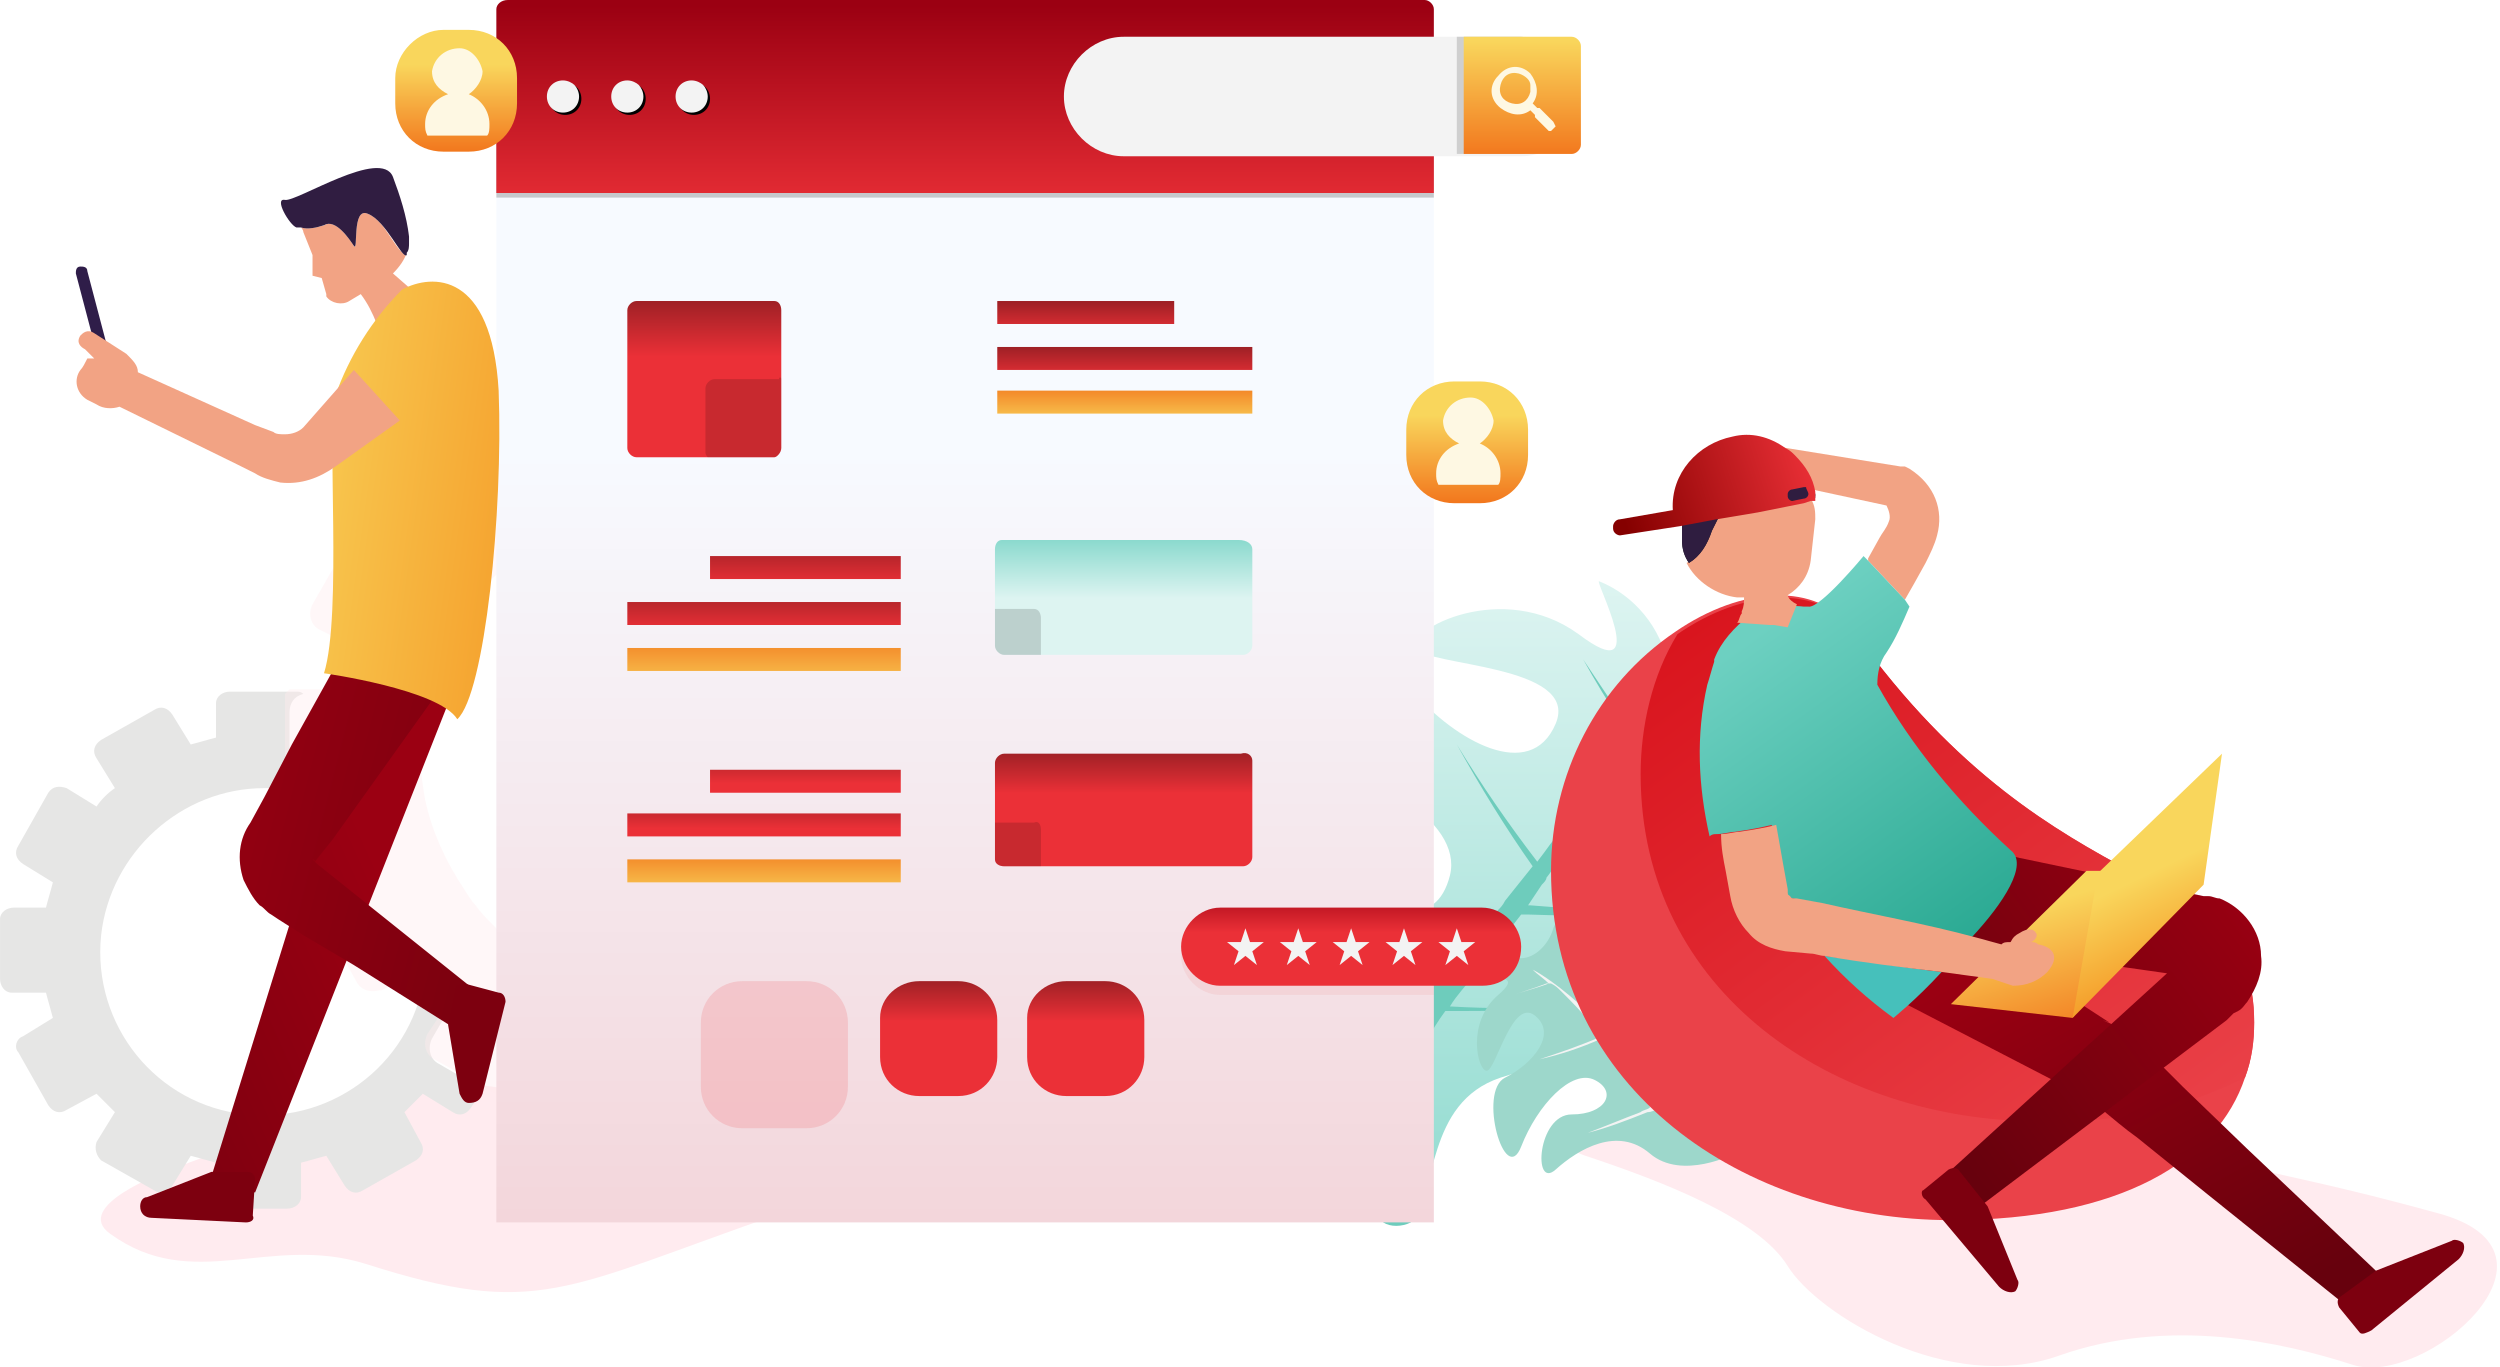 <?xml version="1.0" encoding="utf-8"?>
<!-- Generator: Adobe Illustrator 22.0.0, SVG Export Plug-In . SVG Version: 6.00 Build 0)  -->
<svg version="1.1" id="Layer_1" xmlns="http://www.w3.org/2000/svg" xmlns:xlink="http://www.w3.org/1999/xlink" x="0px" y="0px"
	 viewBox="0 0 108.8 59.5" style="enable-background:new 0 0 108.8 59.5;" xml:space="preserve">
<style type="text/css">
	.st0{fill:#FFEBEF;}
	.st1{fill:url(#Path_3491_1_);}
	.st2{fill:#6ECCBC;}
	.st3{fill:url(#Path_3493_1_);}
	.st4{fill:#F3F3F3;}
	.st5{fill:#E6E6E5;}
	.st6{opacity:0.4;fill:#FFEBEF;enable-background:new    ;}
	.st7{fill:#EA4249;}
	.st8{fill:url(#Path_3498_1_);}
	.st9{fill:url(#Path_3501_1_);}
	.st10{fill:url(#Path_3502_1_);}
	.st11{fill:#F2A384;}
	.st12{fill:url(#Path_3504_1_);}
	.st13{fill:#46C0BB;}
	.st14{fill:#1A1A1A;}
	.st15{fill:#2F1D40;}
	.st16{fill:url(#Path_3509_1_);}
	.st17{fill:url(#Path_3510_1_);}
	.st18{fill:url(#Path_3511_1_);}
	.st19{fill:url(#Path_3513_1_);}
	.st20{opacity:0.2;fill:#010101;enable-background:new    ;}
	.st21{fill:url(#Path_3515_1_);}
	.st22{fill:#010101;}
	.st23{opacity:0.15;fill:#010101;enable-background:new    ;}
	.st24{fill:url(#Path_3523_1_);}
	.st25{fill:#FEF8E3;}
	.st26{fill:url(#Path_3525_1_);}
	.st27{fill:url(#Rectangle_2563_1_);}
	.st28{fill:url(#Rectangle_2564_1_);}
	.st29{fill:url(#Rectangle_2565_1_);}
	.st30{fill:url(#Path_3529_1_);}
	.st31{fill:url(#Rectangle_2566_1_);}
	.st32{fill:url(#Rectangle_2567_1_);}
	.st33{fill:url(#Rectangle_2568_1_);}
	.st34{fill:url(#Path_3533_1_);}
	.st35{fill:url(#Rectangle_2569_1_);}
	.st36{fill:url(#Rectangle_2570_1_);}
	.st37{fill:url(#Rectangle_2571_1_);}
	.st38{opacity:0.15;fill:#EB3037;enable-background:new    ;}
	.st39{fill:url(#Rectangle_2573_1_);}
	.st40{fill:url(#Rectangle_2574_1_);}
	.st41{opacity:0.1;fill:#EF5E63;enable-background:new    ;}
	.st42{fill:url(#Path_3549_1_);}
	.st43{fill:url(#Path_3557_1_);}
	.st44{fill:url(#Path_3558_1_);}
	.st45{fill:#301D41;}
	.st46{fill:url(#Path_3562_1_);}
	.st47{fill:#2F1D49;}
	.st48{fill:url(#Rectangle_2540_1_);}
	.st49{fill:url(#Rectangle_2540-2_1_);}
	.st50{fill:#7D000F;}
</style>
<g id="Layer_1_1_" transform="translate(.001)">
	<path id="Path_3489" class="st0" d="M73.1,46.7c0,0-7.4,2.5-4.1,3.6s7.5,2.7,8.8,4.8s7,5.6,11.8,3.9s9.7-0.6,12.8,0.4
		s10-4.9,3.7-6.6c-8.7-2.4-9.6-1.7-11.9-4S75.3,45.8,73.1,46.7L73.1,46.7z"/>
	<path id="Path_3490" class="st0" d="M7.2,51c0,0-4.1,1.5-2.4,2.7c3.6,2.6,6.9,0,11.1,1.3c7.5,2.4,8.6,1.1,18.1-2.2
		c6-2.1-11.3-5.6-13.6-5.6S9.3,50.1,7.2,51L7.2,51z"/>
	
		<linearGradient id="Path_3491_1_" gradientUnits="userSpaceOnUse" x1="11.07" y1="85.412" x2="11.07" y2="84.412" gradientTransform="matrix(25.664 0 0 -27.727 -217.543 2393.592)">
		<stop  offset="0" style="stop-color:#DDF4F1"/>
		<stop  offset="1" style="stop-color:#91DBD0"/>
	</linearGradient>
	<path id="Path_3491" class="st1" d="M55.4,32.8c4.1,0.5,8.3,2.9,7.7,5.3s-2.9,1.8-3.5-1.3c-0.7-3.2-7.8-2-5.3-0.3
		c2.6,1.7,5.2,4.8,3.4,8.2c-1.8,3.5,1.8,7.8,1.8,7.8c0.2,0.1,0.4,0.3,0.7,0.4c0.4,0.3,0.8,0.3,1.2,0c1.2-0.9,0.6-4.9,3.9-6
		c4.5-1.5,7.3,0.6,7.4-1.8c0.1-2-4.9-3.6,2.8-3.8c8.5-0.2-4.5-3-3.6-5.8c0.4-1.2,1.7-1.1,5.7-0.7c4,0.4-0.2-3.5-1.7-3.5
		c-1.5-0.1-3.1-1-3.3-2.3c-0.3-1.7-1.5-3.1-3-3.7c-0.3-0.2,2.4,4.8-0.9,2.3c-3.3-2.4-7.5-0.2-7.1,0.6c0.4,0.8,7.2,0.7,6.1,3.3
		c-1.1,2.6-4.4,0.7-6.2-1.4C59.8,28.1,51.3,32.3,55.4,32.8L55.4,32.8z"/>
	<path id="Path_3492" class="st2" d="M58.2,38.6c0.9,1.5,1.9,2.9,3,4.3c0.2,0.2,0.4,0.5,0.6,0.7c0,0,0.1-0.1,0.1-0.1
		c0.4-0.7,1-1.3,1.5-1.8c0.6-0.7,1.2-1.4,1.8-2.1c0.1-0.1,0.2-0.2,0.3-0.4c0.4-0.5,0.8-1,1.2-1.5c-1.2-1.7-2.3-3.5-3.3-5.3
		c1.1,1.8,2.2,3.4,3.5,5.1c0.4-0.5,0.7-1,1.1-1.4c0.8-1.1,1.5-2.1,2.1-3.3l0.1-0.2c0.2-0.3,0.3-0.6,0.5-0.9
		c-0.1-0.1-0.1-0.1-0.1-0.2c-0.6-0.9-1.2-1.9-1.7-2.8c0.6,0.9,1.2,1.8,1.8,2.7c0,0.1,0.1,0.1,0.1,0.2c0.3-0.6,0.6-1.2,0.8-1.8
		c-0.3,1-0.6,2-1.1,2.9c1.1,0,2.1,0,3.2,0c-1.1,0.1-2.2,0.2-3.3,0.2c-0.6,1.2-1.2,2.5-2,3.6c-0.4,0.6-0.7,1.2-1.1,1.7
		c0,0.1-0.1,0.2-0.2,0.3c-0.2,0.3-0.4,0.6-0.6,0.9c0,0,0,0,0.1,0c2.4,0.2,4.9,0.3,7.3,0.2c-2.4,0.2-4.9,0.3-7.4,0.2
		c-0.1,0-0.2,0-0.3,0c-0.7,0.9-1.4,1.8-2.1,2.7c-0.3,0.4-0.7,0.8-1,1.3c1.7,0.1,3.5,0.1,5.2,0c-1.8,0.2-3.6,0.2-5.4,0.2
		c-0.3,0.4-0.6,0.9-0.9,1.4c-0.5,1-0.9,2.1-1,3.3c-0.2,1.5,0,3,0.4,4.5c-0.4,0.2-0.9,0.2-1.2,0c-0.4-1.5-0.6-3.1-0.4-4.6
		c0.2-1.3,0.6-2.5,1.2-3.6c0.2-0.3,0.3-0.5,0.5-0.8c-0.2-0.2-0.3-0.4-0.5-0.7C60,41.7,59,40.2,58.2,38.6L58.2,38.6z"/>
	
		<linearGradient id="Path_3493_1_" gradientUnits="userSpaceOnUse" x1="7.704" y1="83.589" x2="8.731" y2="83.589" gradientTransform="matrix(11.605 0 0 -11.757 -52.284 1027.89)">
		<stop  offset="0" style="stop-color:#30296D"/>
		<stop  offset="0.2" style="stop-color:#4C5685"/>
		<stop  offset="0.47" style="stop-color:#6F8DA3"/>
		<stop  offset="0.7" style="stop-color:#88B5B9"/>
		<stop  offset="0.89" style="stop-color:#97CEC6"/>
		<stop  offset="1" style="stop-color:#9DD7CB"/>
	</linearGradient>
	<path id="Path_3493" class="st3" d="M66.2,49.9c0.7-1.8,2.2-3.4,3.2-2.9s0.5,1.5-1,1.5s-1.7,3.3-0.7,2.4s2.7-1.9,4.1-0.7
		s3.7,0,3.7,0c0.1-0.1,0.2-0.2,0.2-0.3c0.2-0.1,0.2-0.4,0.1-0.6c-0.3-0.6-2.1-0.8-2.3-2.4c-0.2-2.2,1.1-3.2,0-3.5
		c-0.9-0.3-2.1,1.8-1.4-1.7c0.8-3.8-1.8,1.7-3,1c-0.5-0.3-0.3-0.9,0.3-2.7s-1.6-0.3-1.8,0.4s-0.8,1.3-1.4,1.3c-0.8,0-1.5,0.3-2,1
		c-0.1,0.1,2.4-0.6,1,0.6s-0.9,3.3-0.5,3.3s1.1-3.2,2.1-2.4s-0.1,2.1-1.3,2.7S65.5,51.7,66.2,49.9L66.2,49.9z"/>
	<path id="Path_3494" class="st4" d="M69.1,49.3c0.8-0.3,1.5-0.6,2.3-0.9c0.1-0.1,0.3-0.1,0.4-0.2c0,0,0,0,0-0.1
		c-0.3-0.3-0.5-0.6-0.7-0.9c-0.3-0.4-0.5-0.7-0.8-1.1c0-0.1-0.1-0.1-0.1-0.2c-0.2-0.2-0.4-0.5-0.5-0.7c-0.9,0.4-1.8,0.7-2.7,0.9
		c0.9-0.3,1.8-0.6,2.7-1c-0.2-0.2-0.4-0.4-0.5-0.6c-0.4-0.5-0.8-0.9-1.2-1.3l-0.1-0.1c-0.1-0.1-0.2-0.2-0.4-0.3l-0.1,0
		c-0.5,0.2-1,0.3-1.5,0.5c0.5-0.2,0.9-0.3,1.4-0.5c0,0,0.1,0,0.1,0c-0.2-0.2-0.5-0.4-0.7-0.6c0.4,0.2,0.8,0.5,1.2,0.8
		c0.1-0.5,0.2-1,0.3-1.5c-0.1,0.5-0.2,1-0.3,1.5c0.5,0.4,1,0.8,1.4,1.3c0.2,0.2,0.4,0.5,0.6,0.7c0,0,0.1,0.1,0.1,0.1
		c0.1,0.1,0.2,0.3,0.3,0.4c0,0,0,0,0,0c0.4-1.1,0.6-2.2,0.9-3.3c-0.2,1.1-0.4,2.2-0.7,3.3c0,0,0,0.1,0,0.1c0.4,0.4,0.7,0.8,1,1.2
		c0.2,0.2,0.3,0.4,0.5,0.6c0.2-0.8,0.4-1.6,0.6-2.3c-0.1,0.8-0.3,1.7-0.5,2.5c0.2,0.2,0.3,0.4,0.5,0.5c0.4,0.3,0.9,0.6,1.4,0.8
		c0.7,0.2,1.4,0.3,2.1,0.3c0.1,0.2,0,0.4-0.1,0.6c-0.7,0-1.4-0.1-2.1-0.3c-0.6-0.2-1.1-0.5-1.5-0.9c-0.1-0.1-0.2-0.2-0.3-0.3
		c-0.1,0-0.2,0.1-0.4,0.1C70.7,48.8,69.9,49.1,69.1,49.3L69.1,49.3z"/>
	<path id="Path_3495" class="st5" d="M0,40v2.6c0,0.3,0.2,0.6,0.5,0.6c0,0,0,0,0,0h1.5c0.1,0.4,0.2,0.7,0.3,1.1l-1.3,0.8
		c-0.3,0.1-0.4,0.5-0.2,0.7c0,0,0,0,0,0l1.3,2.3c0.2,0.3,0.5,0.4,0.8,0.2c0,0,0,0,0,0l1.3-0.7c0.3,0.3,0.5,0.5,0.8,0.8l-0.8,1.3
		c-0.1,0.3,0,0.6,0.2,0.8l2.3,1.3c0.3,0.2,0.6,0.1,0.8-0.2c0,0,0,0,0,0l0.8-1.3c0.4,0.1,0.7,0.2,1.1,0.3V52c0,0.3,0.2,0.6,0.5,0.6
		c0,0,0,0,0,0h2.6c0.3,0,0.6-0.2,0.6-0.5c0,0,0,0,0,0v-1.5c0.4-0.1,0.7-0.2,1.1-0.3l0.8,1.3c0.2,0.3,0.5,0.4,0.8,0.2c0,0,0,0,0,0
		l2.3-1.3c0.3-0.2,0.4-0.5,0.2-0.8c0,0,0,0,0,0l-0.7-1.3c0.3-0.3,0.5-0.5,0.8-0.8l1.3,0.8c0.3,0.2,0.6,0.1,0.8-0.2c0,0,0,0,0,0
		l0.5-0.8l-1.9-1.1c-0.4-0.2-0.5-0.7-0.3-1.1l1.1-1.9c-0.4-0.4-0.8-0.8-1.2-1.2l-0.2,0.1c-0.4,3.9-3.9,6.7-7.8,6.3
		c-3.9-0.4-6.7-3.9-6.3-7.8c0.4-3.6,3.5-6.4,7.1-6.4c0.4,0,0.7,0,1.1,0.1V31c0-0.4,0.2-0.7,0.6-0.8c-0.1-0.1-0.2-0.1-0.3-0.1H10
		c-0.3,0-0.6,0.2-0.6,0.5c0,0,0,0,0,0v1.5c-0.4,0.1-0.7,0.2-1.1,0.3l-0.8-1.3c-0.2-0.3-0.5-0.4-0.8-0.2c0,0,0,0,0,0l-2.3,1.3
		c-0.3,0.2-0.4,0.5-0.2,0.8L5,34.3c-0.3,0.2-0.6,0.5-0.8,0.8l-1.3-0.8c-0.3-0.1-0.6-0.1-0.8,0.2c0,0,0,0,0,0l-1.3,2.3
		c-0.2,0.3-0.1,0.6,0.2,0.8c0,0,0,0,0,0l1.3,0.8c-0.1,0.4-0.2,0.7-0.3,1.1H0.6C0.3,39.5,0,39.7,0,40C0,40,0,40,0,40L0,40z"/>
	<path id="Path_3496" class="st6" d="M44.9,30.3c-0.1-0.1-0.3-0.1-0.4-0.1h-2.2c0-0.2-0.1-0.4-0.1-0.5c-0.1-0.4-0.2-0.7-0.3-1
		l1.5-0.9l0.4-0.2c0.3-0.2,0.4-0.4,0.4-0.7c0-0.1,0-0.1,0-0.2c0-0.1,0-0.1-0.1-0.2l-0.7-1.2L42.1,23c-0.2-0.4-0.7-0.5-1.1-0.3
		l-0.4,0.2l-1.5,0.9c-0.4-0.4-0.8-0.8-1.2-1.2l1.1-1.9c0.2-0.4,0.1-0.9-0.3-1.1l-3.3-1.9c-0.3-0.2-0.7-0.1-0.9,0.1c0,0,0,0-0.1,0.1
		c0,0-0.1,0.1-0.1,0.2L34,18.4l-0.6,0.9l-0.3,0.5c-0.1,0-0.2-0.1-0.2-0.1c-0.4-0.1-0.9-0.3-1.4-0.3v-2.2c0-0.4-0.3-0.7-0.6-0.8
		c-0.1,0-0.1,0-0.2,0h-3.8c-0.4,0-0.8,0.4-0.8,0.8c0,0,0,0,0,0v2.2c-0.1,0-0.3,0.1-0.4,0.1c-0.4,0.1-0.8,0.2-1.2,0.3L23.4,18
		c-0.2-0.4-0.7-0.5-1.1-0.3c0,0,0,0,0,0l-0.4,0.2L21.6,18l-2.7,1.6c-0.4,0.2-0.5,0.7-0.3,1.1l1.1,1.9c-0.4,0.4-0.8,0.8-1.2,1.2
		l-0.1-0.1l-1.8-1c-0.3-0.2-0.8-0.1-1,0.2c0,0-0.1,0.1-0.1,0.1l-1.1,1.9l-0.8,1.4c-0.2,0.4-0.1,0.9,0.3,1.1c0,0,0,0,0,0l0.4,0.2
		l0.8,0.4l0.7,0.4c-0.2,0.5-0.3,1.1-0.5,1.6h-2.2c-0.1,0-0.2,0-0.3,0c0,0-0.1,0-0.1,0c0,0,0,0,0,0c0,0,0,0-0.1,0c0,0,0,0-0.1,0.1
		l0,0c0,0,0,0-0.1,0.1c0,0,0,0,0,0.1l0,0.1l0,0.1c0,0,0,0,0,0.1l0,0.1c0,0.1,0,0.1,0,0.2v3.9c0,0.4,0.3,0.8,0.8,0.8c0,0,0,0,0,0h2.2
		c0.1,0.5,0.3,1.1,0.4,1.6L14.4,38l-0.5,0.3c-0.4,0.2-0.5,0.7-0.3,1.1c0,0,0,0,0,0l1.3,2.3l0.1,0.1l0.5,0.9c0.2,0.4,0.6,0.5,1,0.4h0
		c0,0,0.1,0,0.1,0l0.2-0.1l1.2-0.7l0.2-0.1l0.2-0.1c0.4,0.4,0.8,0.8,1.2,1.2l-0.5,0.9l-0.1,0.2L18.6,45c-0.2,0.4-0.1,0.9,0.3,1.1
		l0.9,0.5l0.9,0.5l0.1,0.1l0.2,0.1l0.6,0.3l0.6,0.3c0.2,0.1,0.4,0.1,0.6,0.1c0.2,0,0.4-0.2,0.5-0.4l0.1-0.2l0.8-1.4l0.2-0.3
		c0.5,0.2,1.1,0.3,1.6,0.4v2.2c0,0.4,0.4,0.8,0.8,0.8c0,0,0,0,0,0h3.8c0.1,0,0.1,0,0.2,0c0.4-0.1,0.6-0.4,0.6-0.7v-2.3
		c0.5-0.1,1.1-0.2,1.6-0.4l0.8,1.5l0.3,0.5c0.2,0.4,0.7,0.5,1.1,0.3c0,0,0,0,0,0l1.4-0.8l0.2-0.1l1.4-0.8l0.4-0.2
		c0.4-0.2,0.5-0.7,0.3-1c0,0,0-0.1,0-0.1l-0.7-1.2l-0.4-0.7c0.3-0.3,0.6-0.6,0.9-0.9c0.1-0.1,0.2-0.2,0.3-0.3l1.2,0.7l0.7,0.4
		c0.2,0.1,0.4,0.1,0.6,0.1c0.2,0,0.4-0.2,0.6-0.4l0.1-0.1l1.8-3.2l0-0.1c0.1-0.2,0.1-0.3,0.1-0.5c0-0.2-0.2-0.5-0.4-0.6l-1.9-1.1
		c0.1-0.4,0.3-0.9,0.4-1.3c0,0,0,0,0,0c0-0.1,0-0.2,0.1-0.2h2.2c0.5,0,0.8-0.4,0.8-0.8c0,0,0,0,0,0V31
		C45.3,30.7,45.1,30.4,44.9,30.3L44.9,30.3z M39.2,33.4c0,0.7-0.1,1.3-0.3,2c-0.1,0.3-0.2,0.7-0.3,1c-0.1,0.3-0.2,0.6-0.4,0.9
		c-0.2,0.3-0.4,0.7-0.6,1c-0.9,1.5-2.2,2.7-3.8,3.6c-0.1,0-0.1,0.1-0.2,0.1s-0.1,0.1-0.2,0.1c-0.9,0.5-1.9,0.8-3,1
		c-0.1,0-0.1,0-0.2,0c-0.5,0.1-1,0.1-1.5,0.1c-2.3,0-4.5-0.7-6.3-2.1c-0.3-0.2-0.6-0.5-0.9-0.8c-0.3-0.3-0.6-0.6-0.8-0.9
		c-0.2-0.2-0.3-0.4-0.5-0.7c-0.8-1.2-1.4-2.5-1.7-3.9c-0.1-0.6-0.2-1.2-0.2-1.8c0-0.1,0-0.2,0-0.3c0-0.8,0.1-1.5,0.2-2.3
		c0,0,0-0.1,0-0.1c0-0.1,0.1-0.3,0.1-0.4c0.1-0.2,0.1-0.5,0.2-0.7c0.5-1.3,1.2-2.6,2.2-3.6c0.1-0.1,0.2-0.2,0.4-0.4
		c3.5-3.4,8.9-3.9,13-1.1c0.5,0.3,0.9,0.6,1.3,1c0.3,0.3,0.6,0.6,0.9,1c0.5,0.6,0.9,1.3,1.3,2c0.2,0.3,0.3,0.7,0.5,1
		c0.4,1.2,0.7,2.4,0.7,3.7C39.2,33.1,39.2,33.2,39.2,33.4L39.2,33.4z"/>
	<path id="Path_3497" class="st7" d="M98.1,44.5c0,0.8-0.1,1.6-0.4,2.4c-1.2,3.6-5.4,6.2-12.8,6.2c-9,0-17.4-5.7-17.4-15.2
		c0-4.2,2-8.1,5.4-10.4c2.9-2,6.2-2.2,7.7-0.1C89.7,40.1,98.1,37.1,98.1,44.5L98.1,44.5z"/>
	
		<linearGradient id="Path_3498_1_" gradientUnits="userSpaceOnUse" x1="11.468" y1="84.121" x2="10.564" y2="85.164" gradientTransform="matrix(26.796 0 0 -22.903 -212.43 1977.435)">
		<stop  offset="0" style="stop-color:#EA4249"/>
		<stop  offset="1" style="stop-color:#D8121B"/>
	</linearGradient>
	<path id="Path_3498" class="st8" d="M98.1,44.5c0,0.8-0.1,1.6-0.4,2.4c-2.8,1.4-5.8,2-8.9,1.9c-9,0-17.4-5.6-17.4-15.1
		c0-2.1,0.5-4.3,1.6-6.1c2.9-2,6.2-2.2,7.7-0.1C89.7,40.1,98.1,37.1,98.1,44.5L98.1,44.5z"/>
	
		<linearGradient id="Path_3501_1_" gradientUnits="userSpaceOnUse" x1="10.703" y1="84.712" x2="11.288" y2="83.863" gradientTransform="matrix(21.881 0 0 -17.561 -147.961 1529.297)">
		<stop  offset="0" style="stop-color:#9B0012"/>
		<stop  offset="1" style="stop-color:#67010D"/>
	</linearGradient>
	<path id="Path_3501" class="st9" d="M83.8,39.3l8,5.2l-0.3-0.1c0.8,0.3,1.5,0.8,2.1,1.5l1.4,1.4l2.8,2.7l5.7,5.4l-1.3,1.5l-6.1-4.9
		l-3.1-2.5c-1-0.7-2.2-1.9-2.7-2h0l-0.2-0.1l-8.5-4.4L83.8,39.3z"/>
	
		<linearGradient id="Path_3502_1_" gradientUnits="userSpaceOnUse" x1="11.042" y1="84.752" x2="10.141" y2="83.967" gradientTransform="matrix(13.812 0 0 -15.906 -56.324 1383.94)">
		<stop  offset="0" style="stop-color:#9B0012"/>
		<stop  offset="1" style="stop-color:#67010D"/>
	</linearGradient>
	<path id="Path_3502" class="st10" d="M85.8,36.9l6.7,1.4l3.4,0.7l0.2,0c0.2,0,0.3,0.1,0.5,0.1c1,0.4,1.8,1.4,1.8,2.5
		c0.1,0.7-0.2,1.4-0.6,2c-0.1,0.1-0.2,0.3-0.4,0.4l-0.2,0.1l-0.3,0.3l-11,8.3l-1.3-1.5L94.7,42l0.3-0.3l0.2-0.1c0,0,0,0-0.1,0.1
		C95,41.7,95,41.9,95,42c0,0.1,0.1,0.3,0.2,0.4c0.1,0.1,0.1,0.1,0.2,0.1c0,0,0.1,0,0.1,0l-0.2,0L91.8,42L85,41L85.8,36.9z"/>
	<path id="Path_3503" class="st11" d="M84.3,23.3c-0.1,0.4-0.3,0.8-0.5,1.2l-0.5,0.9l-0.4,0.7l-1.6-1.7l0-0.1l0.5-0.9
		c0.1-0.2,0.3-0.4,0.4-0.7c0.1-0.2,0-0.5-0.1-0.7l-6.5-1.4l0.3-1.4l6.8,1.1l0.2,0l0.2,0.1C84.2,21.1,84.6,22.2,84.3,23.3L84.3,23.3z
		"/>
	
		<linearGradient id="Path_3504_1_" gradientUnits="userSpaceOnUse" x1="10.401" y1="84.578" x2="10.951" y2="83.649" gradientTransform="matrix(13.758 0 0 -16.67 -66.244 1437.224)">
		<stop  offset="0" style="stop-color:#6DD0C1"/>
		<stop  offset="1" style="stop-color:#28A891"/>
	</linearGradient>
	<path id="Path_3504" class="st12" d="M85.8,40.8c-2.2-0.6-4.5-1-6.7-1.5l-1.1-0.2c-0.3-0.1-0.2-0.1-0.3-0.1c-0.1-0.1,0,0-0.1-0.3
		l-0.2-1.1c-0.1-0.6-0.1-1.1-0.3-1.7c-0.4,0.1-0.9,0.2-1.6,0.3c-0.2,0-0.5,0.1-0.8,0.1c-0.1,0-0.2,0-0.3,0.1
		c-0.5-2.2-0.6-4.4-0.1-6.6c0.1-0.3,0.2-0.7,0.3-1c0,0,0-0.1,0-0.1c0.3-0.8,0.9-1.4,1.5-1.9c0.7-0.3,1.6-0.5,2.4-0.4
		c0.1,0,0.1,0,0.2,0h0c0.5,0.1,2.4-2.2,2.4-2.2l0.2,0.2l1.6,1.7l0.2,0.3c-0.3,0.7-0.6,1.4-1,2c-0.3,0.4-0.4,0.9-0.4,1.4v0
		c1.5,2.7,3.5,5.1,5.8,7.2C88.3,37.6,87.2,39.3,85.8,40.8z"/>
	<path id="Path_3505" class="st13" d="M84.5,42.3c-1.1,1.2-2.1,2-2.1,2c-1.1-0.8-2.1-1.7-3-2.7C81.1,41.8,82.8,42.1,84.5,42.3
		L84.5,42.3z"/>
	<path id="Path_3506" class="st11" d="M79,22.6l-0.2,1.8c-0.1,0.7-0.5,1.2-1,1.5c0,0,0,0,0,0c0,0,0,0.2,0.4,0.4l-0.4,1l-0.6-0.1H77
		l-1.4-0.1c0.1-0.1,0.1-0.3,0.2-0.4c0,0,0-0.1,0-0.1c0.1-0.2,0.1-0.4,0.1-0.6L75.6,26c-0.9-0.1-1.8-0.7-2.2-1.5
		c0.5-0.3,0.9-0.8,1-1.4c0-0.2,0.1-0.5,0.3-0.6l3.8-0.7l0.3-0.1C79,22,79,22.3,79,22.6L79,22.6z"/>
	<path id="Path_3507" class="st14" d="M78.9,21.7l-0.3,0.1l-3.8,0.7c-0.1,0.2-0.2,0.4-0.3,0.6c-0.2,0.6-0.5,1.1-1,1.4v0
		c-0.2-0.3-0.3-0.6-0.3-1V23l0-0.2l0.1-0.7c0-0.1,0.1-0.3,0.1-0.4c0.3-0.9,1.2-1.5,2.2-1.4l0.4,0.1h0l1.4,0.2
		C78.1,20.5,78.7,21,78.9,21.7L78.9,21.7z"/>
	<path id="Path_3508" class="st15" d="M79,21.6c0,0.1,0,0.1-0.1,0.1l-0.3,0.1c-0.8,0-1.5-0.1-2.2-0.2c-0.7,0-1.3,0.4-1.6,0.9
		c-0.1,0.2-0.2,0.4-0.3,0.6c-0.2,0.6-0.5,1.1-1,1.4v0c-0.2-0.3-0.3-0.6-0.3-1v-0.5c0-0.1,0-0.1,0-0.2v-0.7c0-0.2,0.1-0.3,0.2-0.5
		c0.7-0.6,1.6-1.1,2.6-1.4h0c0.5-0.2,0.9-0.3,1.4-0.3C77.8,19.9,79.1,21.2,79,21.6L79,21.6z"/>
	
		<linearGradient id="Path_3509_1_" gradientUnits="userSpaceOnUse" x1="9.767" y1="79.549" x2="10.767" y2="79.701" gradientTransform="matrix(8.874 0 0 -4.295 -16.434 362.939)">
		<stop  offset="0" style="stop-color:#850000"/>
		<stop  offset="1" style="stop-color:#EB3037"/>
	</linearGradient>
	<path id="Path_3509" class="st16" d="M79,21.6c0-0.1,0-0.1,0-0.2c-0.1-0.6-0.4-1.1-0.9-1.6c-0.1-0.1-0.2-0.2-0.4-0.3
		C77,19,76.2,18.8,75.4,19c-1.5,0.3-2.7,1.6-2.6,3.2l-2.3,0.4c-0.2,0-0.3,0.2-0.3,0.3c0,0,0,0,0,0.1c0,0.2,0.2,0.3,0.3,0.3
		c0,0,0,0,0,0l2.6-0.4l0,0l1.6-0.3l1.8-0.3l2-0.4l0.3-0.1H79L79,21.6z M78.7,21.5c0,0.1-0.1,0.2-0.2,0.2l-0.5,0.1
		c-0.1,0-0.2-0.1-0.2-0.2v-0.1c0-0.1,0.1-0.2,0.2-0.2l0.5-0.1c0,0,0,0,0,0c0,0,0,0,0.1,0C78.6,21.3,78.7,21.4,78.7,21.5L78.7,21.5z"
		/>
	
		<linearGradient id="Path_3510_1_" gradientUnits="userSpaceOnUse" x1="10.205" y1="81.949" x2="10.561" y2="81.097" gradientTransform="matrix(9.154 0 0 -6.42 -4.754 565.522)">
		<stop  offset="0" style="stop-color:#F9D65C"/>
		<stop  offset="1" style="stop-color:#F2771D"/>
	</linearGradient>
	<path id="Path_3510" class="st17" d="M94.1,37.9l-3.9,6.4l-5.3-0.6l5.9-5.8H94.1z"/>
	
		<linearGradient id="Path_3511_1_" gradientUnits="userSpaceOnUse" x1="9.791" y1="83.591" x2="9.91" y2="83.148" gradientTransform="matrix(6.481 0 0 -11.554 29.922 1003.89)">
		<stop  offset="0" style="stop-color:#F9D65C"/>
		<stop  offset="1" style="stop-color:#F49422"/>
	</linearGradient>
	<path id="Path_3511" class="st18" d="M95.9,38.5l-5.7,5.8l1.1-6.3l5.4-5.2L95.9,38.5z"/>
	<path id="Path_3512" class="st11" d="M89.1,42.3c-0.4,0.4-0.9,0.6-1.5,0.6c-0.3-0.1-0.6-0.2-0.9-0.3c-0.7-0.1-1.5-0.2-2.2-0.3
		c-1.7-0.2-3.4-0.4-5.1-0.7c-0.2,0-0.4-0.1-0.6-0.1l-1.1-0.1c-0.6-0.1-1.2-0.3-1.6-0.8c-0.4-0.4-0.7-1-0.8-1.6l-0.2-1.1
		c-0.1-0.5-0.2-1-0.2-1.6c0.3,0,0.6-0.1,0.8-0.1c0.7-0.1,1.2-0.2,1.6-0.3c0.1,0.6,0.2,1.1,0.3,1.7l0.2,1.1c0,0.3,0,0.2,0.1,0.3
		c0.1,0.1,0,0.1,0.3,0.1l1.1,0.2c2.2,0.5,4.5,0.9,6.7,1.5c0.4,0.1,0.7,0.2,1.1,0.3c0.1-0.1,0.2-0.1,0.4-0.1c0.1-0.2,0.2-0.3,0.4-0.4
		c0.3-0.2,0.6-0.2,0.7,0c0.1,0.1,0,0.3-0.2,0.4c0.1,0,0.2,0,0.3,0.1C89.3,41.2,89.7,41.6,89.1,42.3z"/>
	
		<linearGradient id="Path_3513_1_" gradientUnits="userSpaceOnUse" x1="11.229" y1="85.509" x2="11.229" y2="84.878" gradientTransform="matrix(40.714 0 0 -53.211 -415.173 4569.676)">
		<stop  offset="0" style="stop-color:#F7FAFF"/>
		<stop  offset="1" style="stop-color:#F3D6DB"/>
	</linearGradient>
	<path id="Path_3513" class="st19" d="M22.1,0h39.9c0.2,0,0.4,0.2,0.4,0.4c0,0,0,0,0,0v52.8H21.6V0.4C21.6,0.2,21.8,0,22.1,0
		C22.1,0,22.1,0,22.1,0z"/>
	<path id="Path_3514" class="st20" d="M22,2.2h40c0.2,0,0.4,0.2,0.4,0.4v6H21.6v-6C21.6,2.4,21.8,2.2,22,2.2z"/>
	
		<linearGradient id="Path_3515_1_" gradientUnits="userSpaceOnUse" x1="11.229" y1="82.049" x2="11.229" y2="83.151" gradientTransform="matrix(40.714 0 0 -8.423 -415.173 700.628)">
		<stop  offset="0" style="stop-color:#EB3037"/>
		<stop  offset="1" style="stop-color:#9B0012"/>
	</linearGradient>
	<path id="Path_3515" class="st21" d="M22.1,0h39.9c0.2,0,0.4,0.2,0.4,0.4c0,0,0,0,0,0v8H21.6v-8C21.6,0.2,21.8,0,22.1,0
		C22.1,0,22.1,0,22.1,0z"/>
	<path id="Path_3516" class="st22" d="M25.3,4.3c0,0.4-0.3,0.7-0.7,0.7c-0.4,0-0.7-0.3-0.7-0.7c0-0.4,0.3-0.7,0.7-0.7c0,0,0,0,0,0
		C25,3.6,25.3,3.9,25.3,4.3z"/>
	<path id="Path_3517" class="st22" d="M28.1,4.3c0,0.4-0.3,0.7-0.7,0.7s-0.7-0.3-0.7-0.7s0.3-0.7,0.7-0.7h0
		C27.8,3.6,28.1,3.9,28.1,4.3z"/>
	<path id="Path_3518" class="st22" d="M30.9,4.3c0,0.4-0.3,0.7-0.7,0.7s-0.7-0.3-0.7-0.7s0.3-0.7,0.7-0.7h0
		C30.6,3.6,30.9,3.9,30.9,4.3z"/>
	<path id="Path_3519" class="st4" d="M25.2,4.2c0,0.4-0.3,0.7-0.7,0.7c-0.4,0-0.7-0.3-0.7-0.7c0-0.4,0.3-0.7,0.7-0.7
		c0.2,0,0.4,0.1,0.5,0.2C25.1,3.8,25.2,4,25.2,4.2z"/>
	<path id="Path_3520" class="st4" d="M28,4.2c0,0.4-0.3,0.7-0.7,0.7c-0.4,0-0.7-0.3-0.7-0.7c0-0.4,0.3-0.7,0.7-0.7
		c0.2,0,0.4,0.1,0.5,0.2C27.9,3.8,28,4,28,4.2z"/>
	<path id="Path_3521" class="st4" d="M30.8,4.2c0,0.4-0.3,0.7-0.7,0.7c-0.4,0-0.7-0.3-0.7-0.7c0-0.4,0.3-0.7,0.7-0.7
		c0.2,0,0.4,0.1,0.5,0.2C30.7,3.8,30.8,4,30.8,4.2z"/>
	<path id="Rectangle_2562" class="st4" d="M48.9,1.6h17.3c1.4,0,2.6,1.2,2.6,2.6l0,0c0,1.4-1.2,2.6-2.6,2.6H48.9
		c-1.4,0-2.6-1.2-2.6-2.6l0,0C46.3,2.8,47.5,1.6,48.9,1.6z"/>
	<path id="Path_3522" class="st23" d="M63.4,1.6h2.8c0.2,0,0.3,0.1,0.3,0.3v4.5c0,0.2-0.1,0.3-0.3,0.3h-2.8V1.6z"/>
	
		<linearGradient id="Path_3523_1_" gradientUnits="userSpaceOnUse" x1="9.362" y1="81.115" x2="9.362" y2="80.141" gradientTransform="matrix(5.148 0 0 -5.148 18.041 419.352)">
		<stop  offset="0" style="stop-color:#F9D65C"/>
		<stop  offset="1" style="stop-color:#F2771D"/>
	</linearGradient>
	<path id="Path_3523" class="st24" d="M63.7,1.6h4.7c0.2,0,0.4,0.2,0.4,0.4c0,0,0,0,0,0v4.3c0,0.2-0.2,0.4-0.4,0.4l0,0h-4.7V1.6z"/>
	<path id="Path_3524" class="st25" d="M67.6,5.3l-0.6-0.6c0,0-0.1,0-0.1,0l-0.2-0.2c0.3-0.4,0.2-0.9-0.1-1.3l0,0
		c-0.4-0.4-1-0.4-1.4,0.1c-0.4,0.4-0.4,1,0.1,1.4c0.4,0.3,0.9,0.4,1.3,0.1l0.1,0.1l0.1,0.1c0,0,0,0.1,0,0.1l0.6,0.6c0,0,0.1,0,0.1,0
		l0.2-0.2C67.6,5.3,67.6,5.3,67.6,5.3C67.6,5.3,67.6,5.3,67.6,5.3L67.6,5.3z M66.6,4c-0.1,0.4-0.4,0.6-0.8,0.5s-0.6-0.4-0.5-0.8
		s0.4-0.6,0.8-0.5c0.3,0.1,0.5,0.3,0.5,0.5C66.6,3.8,66.6,3.9,66.6,4z"/>
	
		<linearGradient id="Path_3525_1_" gradientUnits="userSpaceOnUse" x1="9.878" y1="82.051" x2="9.878" y2="82.6" gradientTransform="matrix(6.785 0 0 -6.786 -36.375 572.322)">
		<stop  offset="0" style="stop-color:#EB3037"/>
		<stop  offset="1" style="stop-color:#76181C"/>
	</linearGradient>
	<path id="Path_3525" class="st26" d="M34,13.5v6c0,0.2-0.2,0.4-0.3,0.4c0,0,0,0,0,0h-6c-0.2,0-0.4-0.2-0.4-0.4v-6
		c0-0.2,0.2-0.4,0.4-0.4h6C33.9,13.1,34,13.3,34,13.5L34,13.5z"/>
	<path id="Path_3526" class="st23" d="M34,16.5v3c0,0.2-0.2,0.4-0.3,0.4c0,0,0,0,0,0h-2.9c-0.1-0.1-0.1-0.2-0.1-0.2v-2.8
		c0-0.2,0.2-0.4,0.4-0.4h2.8C33.9,16.4,34,16.4,34,16.5L34,16.5z"/>
	
		<linearGradient id="Rectangle_2563_1_" gradientUnits="userSpaceOnUse" x1="10.068" y1="58.446" x2="10.073" y2="60.546" gradientTransform="matrix(7.698 0 0 -1.018 -30.312 74.046)">
		<stop  offset="0" style="stop-color:#EB3037"/>
		<stop  offset="1" style="stop-color:#76181C"/>
	</linearGradient>
	<path id="Rectangle_2563" class="st27" d="M43.4,13.1h7.7v1h-7.7V13.1z"/>
	
		<linearGradient id="Rectangle_2564_1_" gradientUnits="userSpaceOnUse" x1="10.505" y1="58.446" x2="10.51" y2="60.546" gradientTransform="matrix(11.09 0 0 -1.018 -67.621 76.011)">
		<stop  offset="0" style="stop-color:#EB3037"/>
		<stop  offset="1" style="stop-color:#76181C"/>
	</linearGradient>
	<path id="Rectangle_2564" class="st28" d="M43.4,15.1h11.1v1H43.4V15.1z"/>
	
		<linearGradient id="Rectangle_2565_1_" gradientUnits="userSpaceOnUse" x1="10.509" y1="58.347" x2="10.506" y2="60.263" gradientTransform="matrix(11.09 0 0 -1.018 -67.621 77.977)">
		<stop  offset="0" style="stop-color:#F9D65C"/>
		<stop  offset="1" style="stop-color:#F2771D"/>
	</linearGradient>
	<path id="Rectangle_2565" class="st29" d="M43.4,17h11.1v1H43.4V17z"/>
	
		<linearGradient id="Path_3529_1_" gradientUnits="userSpaceOnUse" x1="10.508" y1="80.472" x2="10.508" y2="81.165" gradientTransform="matrix(11.097 0 0 -4.987 -67.7 427.345)">
		<stop  offset="0" style="stop-color:#DDF4F1"/>
		<stop  offset="1" style="stop-color:#6DD0C1"/>
	</linearGradient>
	<path id="Path_3529" class="st30" d="M54.5,23.9v4.2c0,0.2-0.2,0.4-0.4,0.4H43.7c-0.2,0-0.4-0.2-0.4-0.4c0,0,0,0,0,0v-4.2
		c0-0.2,0.1-0.4,0.3-0.4c0,0,0,0,0,0h10.3C54.3,23.5,54.5,23.7,54.5,23.9C54.5,23.9,54.5,23.9,54.5,23.9z"/>
	<path id="Path_3530" class="st23" d="M45.3,26.9v1.6h-1.6c-0.2,0-0.4-0.2-0.4-0.4c0,0,0,0,0,0v-1.6H45
		C45.2,26.5,45.3,26.7,45.3,26.9z"/>
	
		<linearGradient id="Rectangle_2566_1_" gradientUnits="userSpaceOnUse" x1="12.829" y1="113.114" x2="12.823" y2="110.371" gradientTransform="matrix(-8.283 0 0 1.018 141.321 -89.705)">
		<stop  offset="0" style="stop-color:#EB3037"/>
		<stop  offset="1" style="stop-color:#76181C"/>
	</linearGradient>
	<path id="Rectangle_2566" class="st31" d="M39.2,25.2h-8.3v-1h8.3V25.2z"/>
	
		<linearGradient id="Rectangle_2567_1_" gradientUnits="userSpaceOnUse" x1="12.422" y1="113.114" x2="12.416" y2="110.371" gradientTransform="matrix(-11.934 0 0 1.018 181.478 -87.741)">
		<stop  offset="0" style="stop-color:#EB3037"/>
		<stop  offset="1" style="stop-color:#76181C"/>
	</linearGradient>
	<path id="Rectangle_2567" class="st32" d="M39.2,27.2H27.3v-1h11.9V27.2z"/>
	
		<linearGradient id="Rectangle_2568_1_" gradientUnits="userSpaceOnUse" x1="12.423" y1="114.001" x2="12.419" y2="111.234" gradientTransform="matrix(-11.934 0 0 1.018 181.478 -85.773)">
		<stop  offset="0" style="stop-color:#F9D65C"/>
		<stop  offset="1" style="stop-color:#F2771D"/>
	</linearGradient>
	<path id="Rectangle_2568" class="st33" d="M39.2,29.2H27.3v-1h11.9V29.2z"/>
	
		<linearGradient id="Path_3533_1_" gradientUnits="userSpaceOnUse" x1="10.508" y1="80.615" x2="10.508" y2="81.164" gradientTransform="matrix(11.097 0 0 -4.986 -67.698 436.464)">
		<stop  offset="0" style="stop-color:#EB3037"/>
		<stop  offset="1" style="stop-color:#76181C"/>
	</linearGradient>
	<path id="Path_3533" class="st34" d="M54.5,33.1v4.2c0,0.2-0.2,0.4-0.4,0.4c0,0,0,0,0,0H43.7c-0.2,0-0.4-0.1-0.4-0.3c0,0,0,0,0,0
		v-4.2c0-0.2,0.2-0.4,0.4-0.4c0,0,0,0,0,0h10.3C54.3,32.7,54.5,32.9,54.5,33.1z"/>
	<path id="Path_3534" class="st23" d="M45.3,36.1v1.6h-1.6c-0.2,0-0.4-0.1-0.4-0.3c0,0,0,0,0,0v-1.6H45
		C45.2,35.7,45.3,35.9,45.3,36.1C45.3,36.1,45.3,36.1,45.3,36.1L45.3,36.1z"/>
	
		<linearGradient id="Rectangle_2569_1_" gradientUnits="userSpaceOnUse" x1="12.828" y1="112.553" x2="12.818" y2="110.304" gradientTransform="matrix(-8.283 0 0 1.018 141.321 -80.483)">
		<stop  offset="0" style="stop-color:#EB3037"/>
		<stop  offset="1" style="stop-color:#76181C"/>
	</linearGradient>
	<path id="Rectangle_2569" class="st35" d="M39.2,34.5h-8.3v-1h8.3V34.5z"/>
	
		<linearGradient id="Rectangle_2570_1_" gradientUnits="userSpaceOnUse" x1="12.421" y1="112.553" x2="12.411" y2="110.304" gradientTransform="matrix(-11.934 0 0 1.018 181.478 -78.517)">
		<stop  offset="0" style="stop-color:#EB3037"/>
		<stop  offset="1" style="stop-color:#76181C"/>
	</linearGradient>
	<path id="Rectangle_2570" class="st36" d="M39.2,36.4H27.3v-1h11.9V36.4z"/>
	
		<linearGradient id="Rectangle_2571_1_" gradientUnits="userSpaceOnUse" x1="12.421" y1="113.7" x2="12.421" y2="111.344" gradientTransform="matrix(-11.934 0 0 1.018 181.478 -76.551)">
		<stop  offset="0" style="stop-color:#F9D65C"/>
		<stop  offset="1" style="stop-color:#F2771D"/>
	</linearGradient>
	<path id="Rectangle_2571" class="st37" d="M39.2,38.4H27.3v-1h11.9V38.4z"/>
	<path id="Rectangle_2572" class="st38" d="M32.3,42.7h2.8c1,0,1.8,0.8,1.8,1.8v2.8c0,1-0.8,1.8-1.8,1.8h-2.8c-1,0-1.8-0.8-1.8-1.8
		v-2.8C30.5,43.5,31.3,42.7,32.3,42.7z"/>
	
		<linearGradient id="Rectangle_2573_1_" gradientUnits="userSpaceOnUse" x1="9.297" y1="80.624" x2="9.297" y2="81.173" gradientTransform="matrix(4.995 0 0 -4.995 -5.62 447.153)">
		<stop  offset="0" style="stop-color:#EB3037"/>
		<stop  offset="1" style="stop-color:#76181C"/>
	</linearGradient>
	<path id="Rectangle_2573" class="st39" d="M40,42.7h1.7c0.9,0,1.7,0.7,1.7,1.7V46c0,0.9-0.7,1.7-1.7,1.7H40c-0.9,0-1.7-0.7-1.7-1.7
		v-1.7C38.3,43.4,39.1,42.7,40,42.7z"/>
	
		<linearGradient id="Rectangle_2574_1_" gradientUnits="userSpaceOnUse" x1="9.297" y1="80.624" x2="9.297" y2="81.173" gradientTransform="matrix(4.995 0 0 -4.995 0.778 447.153)">
		<stop  offset="0" style="stop-color:#EB3037"/>
		<stop  offset="1" style="stop-color:#76181C"/>
	</linearGradient>
	<path id="Rectangle_2574" class="st40" d="M46.4,42.7h1.7c0.9,0,1.7,0.7,1.7,1.7V46c0,0.9-0.7,1.7-1.7,1.7h-1.7
		c-0.9,0-1.7-0.7-1.7-1.7v-1.7C44.7,43.4,45.5,42.7,46.4,42.7z"/>
	<path id="Path_3548" class="st41" d="M62.4,39.9v3.4h-9.3c-0.9,0-1.7-0.8-1.7-1.7c0-0.9,0.8-1.7,1.7-1.7L62.4,39.9z"/>
	
		<linearGradient id="Path_3549_1_" gradientUnits="userSpaceOnUse" x1="10.759" y1="78.848" x2="10.759" y2="78.217" gradientTransform="matrix(14.87 0 0 -3.437 -101.199 309.402)">
		<stop  offset="0" style="stop-color:#9B0012"/>
		<stop  offset="1" style="stop-color:#EB3037"/>
	</linearGradient>
	<path id="Path_3549" class="st42" d="M64.5,42.9H53.1c-0.9,0-1.7-0.8-1.7-1.7c0,0,0,0,0,0c0-0.9,0.8-1.7,1.7-1.7l0,0h11.4
		c0.9,0,1.7,0.8,1.7,1.7c0,0,0,0,0,0C66.2,42.2,65.5,42.9,64.5,42.9C64.5,42.9,64.5,42.9,64.5,42.9z"/>
	<path id="Path_3550" class="st4" d="M54.2,40.4l0.2,0.6H55l-0.5,0.4l0.2,0.6l-0.5-0.4L53.7,42l0.2-0.6L53.4,41H54L54.2,40.4z"/>
	<path id="Path_3551" class="st4" d="M56.5,40.4l0.2,0.6h0.6l-0.5,0.4L57,42l-0.5-0.4L56,42l0.2-0.6L55.7,41h0.6L56.5,40.4z"/>
	<path id="Path_3552" class="st4" d="M58.8,40.4L59,41h0.6l-0.5,0.4l0.2,0.6l-0.5-0.4L58.3,42l0.2-0.6L58,41h0.6L58.8,40.4z"/>
	<path id="Path_3553" class="st4" d="M61.1,40.4l0.2,0.6h0.6l-0.5,0.4l0.2,0.6l-0.5-0.4L60.6,42l0.2-0.6L60.3,41h0.6L61.1,40.4z"/>
	<path id="Path_3554" class="st4" d="M63.4,40.4l0.2,0.6h0.6l-0.5,0.4l0.2,0.6l-0.5-0.4L62.9,42l0.2-0.6L62.6,41h0.6L63.4,40.4z"/>
	
		<linearGradient id="Path_3557_1_" gradientUnits="userSpaceOnUse" x1="10.576" y1="84.921" x2="9.357" y2="83.702" gradientTransform="matrix(10.687 0 0 -23.527 -97.387 2033.757)">
		<stop  offset="0" style="stop-color:#9B0012"/>
		<stop  offset="1" style="stop-color:#67010D"/>
	</linearGradient>
	<path id="Path_3557" class="st43" d="M9.2,51.2l7.1-22.9l3.6,1.3l-8.8,22.3L9.2,51.2z"/>
	
		<linearGradient id="Path_3558_1_" gradientUnits="userSpaceOnUse" x1="9.625" y1="84.689" x2="11.895" y2="83.737" gradientTransform="matrix(10.297 0 0 -16.879 -91.714 1458.924)">
		<stop  offset="0" style="stop-color:#9B0012"/>
		<stop  offset="1" style="stop-color:#67010D"/>
	</linearGradient>
	<path id="Path_3558" class="st44" d="M19,30.2l-3,4.2l-1.5,2.1l-0.8,1c0,0,0-0.1-0.1-0.1c0,0,0,0,0,0l0,0c0,0,0.1,0.1,0.2,0.2
		l1,0.8l2,1.6l4,3.2l-1.1,1.5L15.4,42l-2.2-1.3L12.1,40l-0.3-0.2c-0.2-0.1-0.3-0.3-0.5-0.4c-0.3-0.3-0.5-0.7-0.7-1.1
		c-0.3-0.9-0.2-1.8,0.3-2.5l0.6-1.1l1.2-2.3l2.5-4.5L19,30.2z"/>
	<path id="Path_3559" class="st11" d="M16.4,14.1c-0.2-0.5-0.4-0.9-0.7-1.3l-0.5,0.3c-0.3,0.2-0.8,0.1-1-0.2c0,0,0-0.1,0-0.1
		L14,12.1l-0.4-0.1l0-0.9l-0.4-1c0-0.1-0.1-0.2-0.1-0.2c0.4,0,0.7,0,1-0.1c0.5-0.3,1.2,0.5,1.3,0.9S15.3,8.9,16,9.2
		c0.7,0.3,1.4,2.1,1.7,1.8c-0.1,0.3-0.3,0.6-0.6,0.9l0,0l0.8,0.7L16.4,14.1z"/>
	<path id="Path_3560" class="st4" d="M17.8,10.6c0,0.1,0,0.3-0.1,0.4c0,0,0,0.1,0,0.1c-0.2,0.2-0.9-1.5-1.7-1.8
		c-0.7-0.3-0.4,1.7-0.6,1.4s-0.8-1.2-1.3-0.9c-0.3,0.1-0.7,0.2-1,0.1c-0.1-0.6,0.2-1.2,0.8-1.4l2.8-1.1l1,2.5c0,0.1,0.1,0.2,0.1,0.3
		C17.8,10.3,17.8,10.5,17.8,10.6L17.8,10.6z"/>
	<path id="Path_3561" class="st45" d="M17.8,10.6c0,0.1,0,0.3-0.1,0.4c0,0,0,0.1,0,0.1c-0.2,0.2-0.9-1.5-1.7-1.8
		c-0.7-0.3-0.4,1.7-0.6,1.4s-0.8-1.2-1.3-0.9c-0.3,0.1-0.7,0.2-1,0.1c-0.1,0-0.2,0-0.2,0c-0.3-0.1-1-1.3-0.5-1.2
		c0.5,0.1,4.2-2.3,4.7-1c0.3,0.8,0.6,1.7,0.7,2.6C17.8,10.3,17.8,10.5,17.8,10.6L17.8,10.6z"/>
	
		<linearGradient id="Path_3562_1_" gradientUnits="userSpaceOnUse" x1="11.025" y1="84.129" x2="9.12" y2="84.792" gradientTransform="matrix(7.601 0 0 -18.98 -58.546 1624.934)">
		<stop  offset="0" style="stop-color:#F49422"/>
		<stop  offset="1" style="stop-color:#F9D65C"/>
	</linearGradient>
	<path id="Path_3562" class="st46" d="M14.1,29.3c0,0,5,0.7,5.8,2c1.2-1.1,2-9,1.8-14.3c-0.3-5.2-2.9-5.1-4.2-4.4
		c-1.3,1.3-2.3,2.9-2.9,4.6C14.2,18.8,14.9,26.7,14.1,29.3z"/>
	<path id="Path_3563" class="st47" d="M4.6,15.9c-0.1,0-0.3,0-0.3-0.2c0,0,0,0,0,0l-1-3.8c0-0.1,0-0.3,0.2-0.3c0.1,0,0.3,0,0.3,0.2
		l1,3.8C4.8,15.7,4.7,15.8,4.6,15.9L4.6,15.9z"/>
	<path id="Path_3564" class="st11" d="M17.4,18.3l-2.8,2c-0.7,0.5-1.5,0.8-2.4,0.7c-0.4-0.1-0.8-0.2-1.1-0.4l-0.8-0.4l-5.1-2.5
		c-0.3,0.1-0.7,0.1-1-0.1l-0.4-0.2c-0.5-0.3-0.6-0.9-0.3-1.3c0.1-0.1,0.2-0.3,0.3-0.5c0,0,0.2,0,0.3,0c-0.1-0.1-0.3-0.3-0.4-0.4
		c-0.2-0.1-0.4-0.3-0.2-0.6c0.1-0.1,0.3-0.3,0.6-0.1l1.4,0.9C5.8,15.7,6,15.9,6,16.2l5.1,2.3l0.8,0.3c0.1,0.1,0.3,0.1,0.5,0.1
		c0.3,0,0.6-0.1,0.8-0.3l2.2-2.5L17.4,18.3z"/>
	
		<linearGradient id="Rectangle_2540_1_" gradientUnits="userSpaceOnUse" x1="9.427" y1="81.018" x2="9.427" y2="80.301" gradientTransform="matrix(5.31 0 0 -5.31 13.798 448.279)">
		<stop  offset="0" style="stop-color:#F9D65C"/>
		<stop  offset="1" style="stop-color:#F2771D"/>
	</linearGradient>
	<path id="Rectangle_2540" class="st48" d="M63.3,16.6h1.1c1.2,0,2.1,0.9,2.1,2.1v1.1c0,1.2-0.9,2.1-2.1,2.1h-1.1
		c-1.2,0-2.1-0.9-2.1-2.1v-1.1C61.2,17.5,62.1,16.6,63.3,16.6z"/>
	<path id="Path_3414" class="st25" d="M65.3,20.6c0,0.2,0,0.4-0.1,0.5h-2.6c-0.1-0.2-0.1-0.3-0.1-0.5c0-0.6,0.4-1.1,1-1.3
		c-0.4-0.2-0.7-0.5-0.7-1c0.1-0.6,0.6-1,1.2-1c0.5,0,0.9,0.5,1,1c0,0.4-0.3,0.8-0.6,1C64.9,19.5,65.3,20,65.3,20.6L65.3,20.6z"/>
	
		<linearGradient id="Rectangle_2540-2_1_" gradientUnits="userSpaceOnUse" x1="9.427" y1="81.018" x2="9.427" y2="80.301" gradientTransform="matrix(5.31 0 0 -5.31 -30.197 433.02)">
		<stop  offset="0" style="stop-color:#F9D65C"/>
		<stop  offset="1" style="stop-color:#F2771D"/>
	</linearGradient>
	<path id="Rectangle_2540-2" class="st49" d="M19.3,1.3h1.1c1.2,0,2.1,0.9,2.1,2.1v1.1c0,1.2-0.9,2.1-2.1,2.1h-1.1
		c-1.2,0-2.1-0.9-2.1-2.1V3.4C17.2,2.3,18.2,1.3,19.3,1.3z"/>
	<path id="Path_3414-2" class="st25" d="M21.3,5.4c0,0.2,0,0.4-0.1,0.5h-2.6c-0.1-0.2-0.1-0.3-0.1-0.5c0-0.6,0.4-1.1,1-1.3
		c-0.4-0.2-0.7-0.5-0.7-1c0.1-0.6,0.6-1,1.2-1c0.5,0,0.9,0.5,1,1c0,0.4-0.3,0.8-0.6,1C20.9,4.3,21.3,4.8,21.3,5.4L21.3,5.4z"/>
	<path id="Path_3500" class="st50" d="M83.8,52.2L87,56c0.2,0.2,0.5,0.3,0.7,0.2c0.1-0.1,0.2-0.4,0.1-0.5l-1.3-3.2l-1.2-1.5
		c-0.1-0.2-0.3-0.2-0.5-0.1l-1.1,0.9C83.6,51.8,83.6,52.1,83.8,52.2L83.8,52.2z"/>
	<path id="Path_3499" class="st50" d="M103.2,57.9l3.8-3.1c0.2-0.2,0.3-0.5,0.2-0.7c-0.1-0.1-0.4-0.2-0.5-0.1l-3.3,1.3l-1.5,1.1
		c-0.2,0.1-0.2,0.3-0.1,0.5l0.9,1.1C102.8,58.1,103,58,103.2,57.9L103.2,57.9z"/>
	<path id="Path_3555" class="st50" d="M10.7,53.2L6.6,53c-0.3,0-0.5-0.2-0.5-0.5c0-0.2,0.1-0.4,0.3-0.4l2.8-1.1l1.6,0
		c0.2,0,0.3,0.2,0.3,0.3c0,0,0,0,0,0l-0.1,1.6C11.1,53.1,10.9,53.2,10.7,53.2L10.7,53.2z"/>
	<path id="Path_3556" class="st50" d="M22,43.6l-1,4c-0.1,0.3-0.3,0.4-0.6,0.4c-0.2,0-0.3-0.2-0.4-0.4l-0.5-3l0.3-1.5
		c0-0.2,0.2-0.3,0.4-0.3c0,0,0,0,0,0l1.5,0.4C21.9,43.2,22,43.4,22,43.6C22,43.6,22,43.6,22,43.6L22,43.6z"/>
</g>
</svg>
